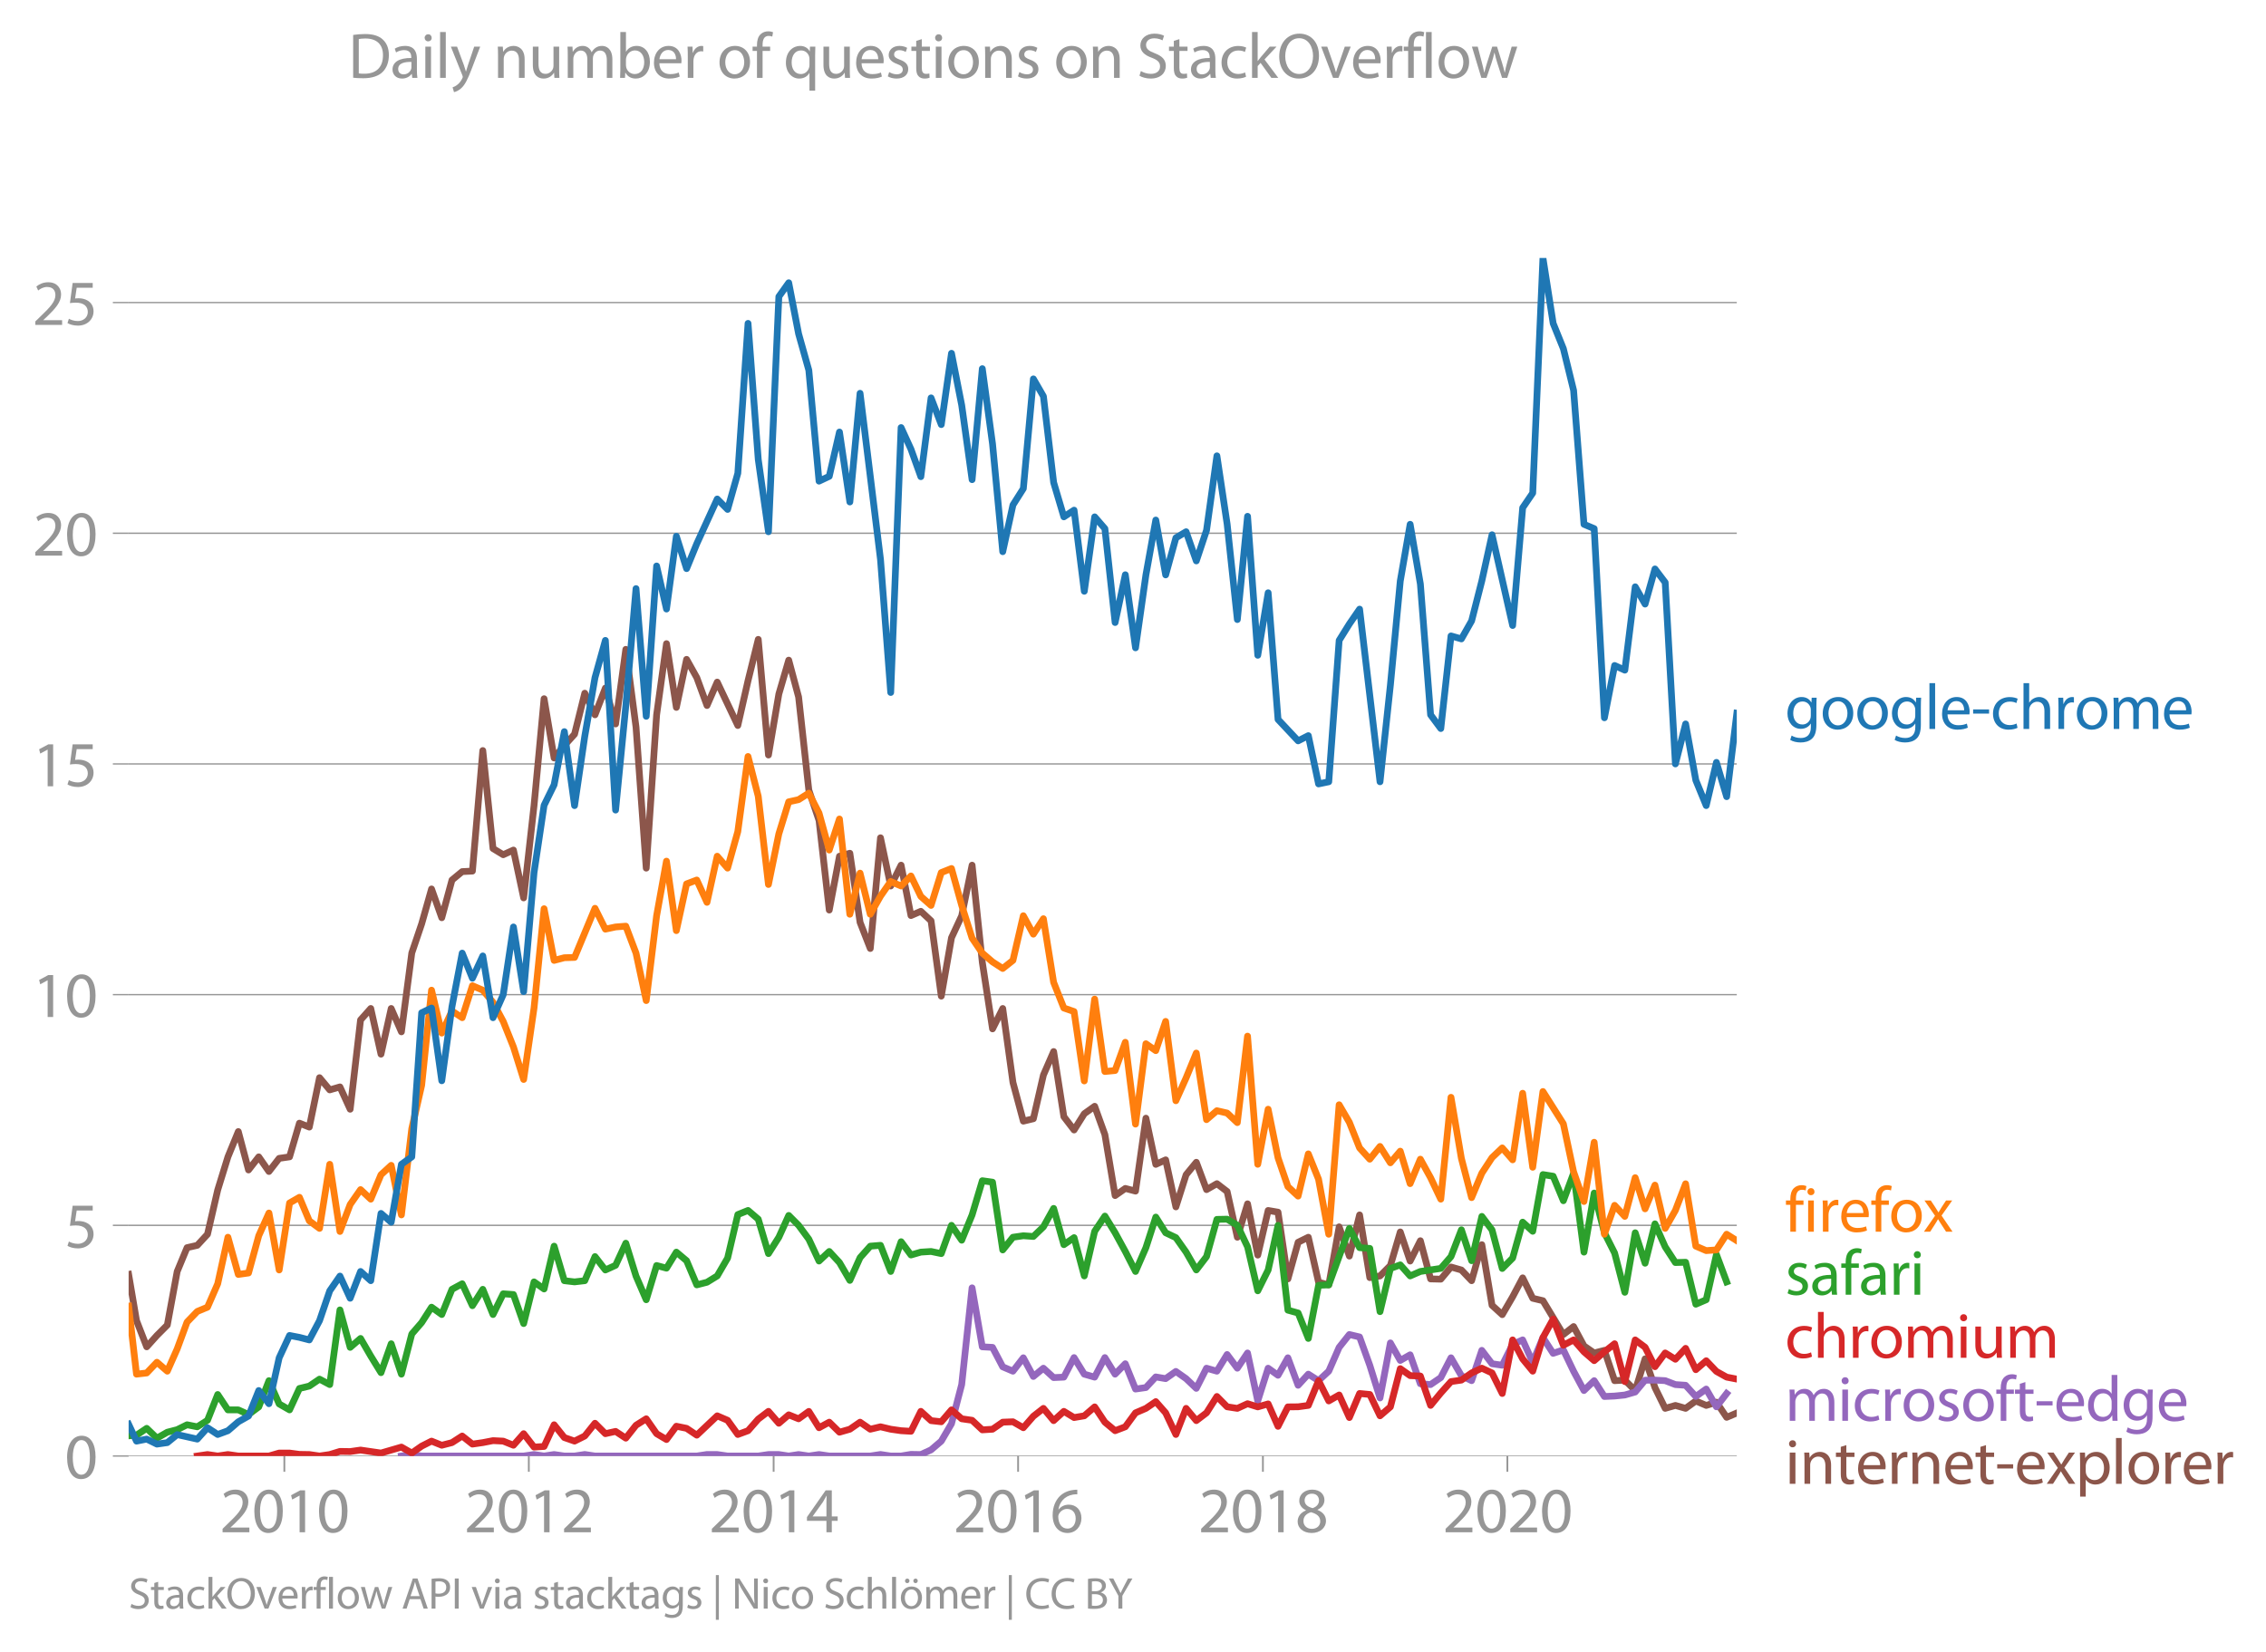 <svg height="489.243" viewBox="0 0 503.205 366.932" width="670.939" xmlns="http://www.w3.org/2000/svg" xmlns:xlink="http://www.w3.org/1999/xlink"><defs><style>*{stroke-linecap:butt;stroke-linejoin:round}</style></defs><g id="figure_1"><path d="M0 366.932h503.205V0H0z" style="fill:none" id="patch_1"/><g id="axes_1"><path d="M28.563 323.405h357.12V57.293H28.563z" style="fill:none" id="patch_2"/><g id="matplotlib.axis_1"><g id="xtick_1"><g id="line2d_1"><defs><path d="M0 0v3.5" id="mc9b6078177" style="stroke:#969696;stroke-width:.4"/></defs><use style="fill:#969696;stroke:#969696;stroke-width:.4" x="63.145" xlink:href="#mc9b6078177" y="323.405"/></g><g style="fill:#969696" transform="matrix(.14 0 0 -.14 48.782 340.345)" id="text_1"><defs><path d="M2944 0v467H1075v13l333 307c877 845 1434 1466 1434 2234 0 595-378 1209-1274 1209-480 0-890-179-1178-422l180-397c192 160 505 352 883 352 621 0 825-390 825-813-6-627-486-1164-1548-2176L288 346V0h2656z" id="MyriadPro-Regular-32" transform="scale(.016)"/><path d="M1677 4230c-845 0-1447-768-1447-2163C243 691 794-70 1606-70c922 0 1447 780 1447 2195 0 1325-499 2105-1376 2105zm-32-435c582 0 845-672 845-1696 0-1062-276-1734-852-1734-512 0-844 614-844 1696 0 1133 358 1734 851 1734z" id="MyriadPro-Regular-30" transform="scale(.016)"/><path d="M1510 0h544v4160h-480l-908-486 108-429 724 390h12V0z" id="MyriadPro-Regular-31" transform="scale(.016)"/></defs><use xlink:href="#MyriadPro-Regular-32"/><use x="51.3" xlink:href="#MyriadPro-Regular-30"/><use x="102.6" xlink:href="#MyriadPro-Regular-31"/><use x="153.9" xlink:href="#MyriadPro-Regular-30"/></g></g><g id="xtick_2"><use style="fill:#969696;stroke:#969696;stroke-width:.4" x="117.434" xlink:href="#mc9b6078177" y="323.405" id="line2d_2"/><g style="fill:#969696" transform="matrix(.14 0 0 -.14 103.071 340.345)" id="text_2"><use xlink:href="#MyriadPro-Regular-32"/><use x="51.3" xlink:href="#MyriadPro-Regular-30"/><use x="102.6" xlink:href="#MyriadPro-Regular-31"/><use x="153.9" xlink:href="#MyriadPro-Regular-32"/></g></g><g id="xtick_3"><use style="fill:#969696;stroke:#969696;stroke-width:.4" x="171.798" xlink:href="#mc9b6078177" y="323.405" id="line2d_3"/><g style="fill:#969696" transform="matrix(.14 0 0 -.14 157.435 340.345)" id="text_3"><defs><path d="M2560 0v1133h582v441h-582v2586h-608L96 1504v-371h1933V0h531zM666 1574v13l1017 1415c115 192 218 371 346 614h19c-13-218-19-435-19-653V1574H666z" id="MyriadPro-Regular-34" transform="scale(.016)"/></defs><use xlink:href="#MyriadPro-Regular-32"/><use x="51.3" xlink:href="#MyriadPro-Regular-30"/><use x="102.6" xlink:href="#MyriadPro-Regular-31"/><use x="153.9" xlink:href="#MyriadPro-Regular-34"/></g></g><g id="xtick_4"><use style="fill:#969696;stroke:#969696;stroke-width:.4" x="226.087" xlink:href="#mc9b6078177" y="323.405" id="line2d_4"/><g style="fill:#969696" transform="matrix(.14 0 0 -.14 211.724 340.345)" id="text_4"><defs><path d="M2662 4224c-102 0-243-6-409-32-525-64-986-275-1331-614-410-410-704-1056-704-1876C218 621 800-70 1690-70c864 0 1382 704 1382 1465 0 813-518 1344-1254 1344-461 0-807-217-1005-480h-19c96 685 563 1331 1446 1479 160 25 307 32 422 25v461zM1690 365c-589 0-903 505-916 1190 0 103 26 186 64 250 154 301 468 512 807 512 518 0 857-359 857-954s-326-998-806-998h-6z" id="MyriadPro-Regular-36" transform="scale(.016)"/></defs><use xlink:href="#MyriadPro-Regular-32"/><use x="51.3" xlink:href="#MyriadPro-Regular-30"/><use x="102.6" xlink:href="#MyriadPro-Regular-31"/><use x="153.9" xlink:href="#MyriadPro-Regular-36"/></g></g><g id="xtick_5"><use style="fill:#969696;stroke:#969696;stroke-width:.4" x="280.451" xlink:href="#mc9b6078177" y="323.405" id="line2d_5"/><g style="fill:#969696" transform="matrix(.14 0 0 -.14 266.088 340.345)" id="text_5"><defs><path d="M1062 2170c-512-218-825-589-825-1114C237 448 762-70 1632-70c794 0 1414 486 1414 1209 0 506-320 871-838 1075v20c512 243 685 620 685 972 0 519-403 1024-1210 1024-729 0-1286-448-1286-1107 0-358 198-717 659-934l6-19zm583-1831c-531 0-851 371-832 794 0 397 262 717 749 857 563-160 915-403 915-908 0-423-327-743-832-743zm6 3488c506 0 704-345 704-678 0-378-275-634-633-755-480 128-794 352-794 768 0 358 256 665 723 665z" id="MyriadPro-Regular-38" transform="scale(.016)"/></defs><use xlink:href="#MyriadPro-Regular-32"/><use x="51.3" xlink:href="#MyriadPro-Regular-30"/><use x="102.6" xlink:href="#MyriadPro-Regular-31"/><use x="153.9" xlink:href="#MyriadPro-Regular-38"/></g></g><g id="xtick_6"><use style="fill:#969696;stroke:#969696;stroke-width:.4" x="334.74" xlink:href="#mc9b6078177" y="323.405" id="line2d_6"/><g style="fill:#969696" transform="matrix(.14 0 0 -.14 320.377 340.345)" id="text_6"><use xlink:href="#MyriadPro-Regular-32"/><use x="51.3" xlink:href="#MyriadPro-Regular-30"/><use x="102.6" xlink:href="#MyriadPro-Regular-32"/><use x="153.9" xlink:href="#MyriadPro-Regular-30"/></g></g></g><g id="matplotlib.axis_2"><g id="ytick_1"><path clip-path="url(#pd2db95e07d)" d="M28.563 323.405h357.12" style="fill:none;stroke:#969696;stroke-linecap:square;stroke-width:.3" id="line2d_7"/><g id="line2d_8"><defs><path d="M0 0h-3.5" id="m957ef04b40" style="stroke:#969696;stroke-width:.3"/></defs><use style="fill:#969696;stroke:#969696;stroke-width:.3" x="28.563" xlink:href="#m957ef04b40" y="323.405"/></g><use xlink:href="#MyriadPro-Regular-30" style="fill:#969696" transform="matrix(.14 0 0 -.14 14.382 328.375)" id="text_7"/></g><g id="ytick_2"><path clip-path="url(#pd2db95e07d)" d="M28.563 272.164h357.12" style="fill:none;stroke:#969696;stroke-linecap:square;stroke-width:.3" id="line2d_9"/><use style="fill:#969696;stroke:#969696;stroke-width:.3" x="28.563" xlink:href="#m957ef04b40" y="272.164" id="line2d_10"/><g style="fill:#969696" transform="matrix(.14 0 0 -.14 14.382 277.134)" id="text_8"><defs><path d="M2771 4160H781L512 2163c154 19 339 45 576 45 832 0 1190-384 1197-922 0-556-455-902-986-902-377 0-717 128-889 230L269 186C467 58 851-70 1306-70c902 0 1548 608 1548 1420 0 525-268 884-595 1069-256 154-576 224-896 224-153 0-243-13-339-25l160 1068h1587v474z" id="MyriadPro-Regular-35" transform="scale(.016)"/></defs><use xlink:href="#MyriadPro-Regular-35"/></g></g><g id="ytick_3"><path clip-path="url(#pd2db95e07d)" d="M28.563 220.923h357.12" style="fill:none;stroke:#969696;stroke-linecap:square;stroke-width:.3" id="line2d_11"/><use style="fill:#969696;stroke:#969696;stroke-width:.3" x="28.563" xlink:href="#m957ef04b40" y="220.923" id="line2d_12"/><g style="fill:#969696" transform="matrix(.14 0 0 -.14 7.2 225.893)" id="text_9"><use xlink:href="#MyriadPro-Regular-31"/><use x="51.3" xlink:href="#MyriadPro-Regular-30"/></g></g><g id="ytick_4"><path clip-path="url(#pd2db95e07d)" d="M28.563 169.682h357.12" style="fill:none;stroke:#969696;stroke-linecap:square;stroke-width:.3" id="line2d_13"/><use style="fill:#969696;stroke:#969696;stroke-width:.3" x="28.563" xlink:href="#m957ef04b40" y="169.682" id="line2d_14"/><g style="fill:#969696" transform="matrix(.14 0 0 -.14 7.2 174.652)" id="text_10"><use xlink:href="#MyriadPro-Regular-31"/><use x="51.3" xlink:href="#MyriadPro-Regular-35"/></g></g><g id="ytick_5"><path clip-path="url(#pd2db95e07d)" d="M28.563 118.44h357.12" style="fill:none;stroke:#969696;stroke-linecap:square;stroke-width:.3" id="line2d_15"/><use style="fill:#969696;stroke:#969696;stroke-width:.3" x="28.563" xlink:href="#m957ef04b40" y="118.441" id="line2d_16"/><g style="fill:#969696" transform="matrix(.14 0 0 -.14 7.2 123.41)" id="text_11"><use xlink:href="#MyriadPro-Regular-32"/><use x="51.3" xlink:href="#MyriadPro-Regular-30"/></g></g><g id="ytick_6"><path clip-path="url(#pd2db95e07d)" d="M28.563 67.2h357.12" style="fill:none;stroke:#969696;stroke-linecap:square;stroke-width:.3" id="line2d_17"/><use style="fill:#969696;stroke:#969696;stroke-width:.3" x="28.563" xlink:href="#m957ef04b40" y="67.2" id="line2d_18"/><g style="fill:#969696" transform="matrix(.14 0 0 -.14 7.2 72.17)" id="text_12"><use xlink:href="#MyriadPro-Regular-32"/><use x="51.3" xlink:href="#MyriadPro-Regular-35"/></g></g></g><path clip-path="url(#pd2db95e07d)" d="m28.563 283.053 1.75 10.269 2.266 5.829 2.268-2.523 2.306-2.315 2.194-11.9 2.192-5.29 2.27-.518 2.268-2.457 2.268-9.84 2.269-7.351 2.305-5.62 2.268 8.53 2.27-2.91 2.267 3.25 2.268-2.92 2.305-.33 2.194-7.485 2.193.873 2.27-10.975 2.268 2.71 2.268-.66 2.268 4.958 2.306-19.835 2.268-2.546 2.27 10.15 2.266-10.15 2.269 5.19 2.305-17.52 2.194-6.482 2.192-7.734 2.27 6.392 2.268-8.375 2.269-1.874 2.268-.11 2.305-26.777 2.269 21.763 2.27 1.378 2.266-1.036 2.268 10.623 2.306-20.497 2.23-23.745 2.23 13.167 2.27-2.777 2.268-2.513 2.269-9.102 2.268 4.804 2.305-5.95 2.269 7.978 2.27-16.573 2.266 17.256 2.268 31.34 2.306-34.05 2.194-15.81 2.192 14.157 2.27-10.667 2.268 4.055 2.268 6.193 2.269-5.201 4.573 9.642 2.27-9.973 2.267-9.157 2.268 25.686 2.306-13.554 2.193-7.52 2.193 8.181 2.27 20.684 2.268 6.755 2.268 19.89 2.268-11.956 2.306-.66 2.268 15.35 2.27 5.807 2.267-24.596 2.268 10.711 2.305-4.628 2.194 11.193 2.192-.945 2.27 2.116 2.269 16.728 2.268-12.97 2.268-4.882 2.305-11.24 2.269 21.587 2.27 14.777 2.266-4.529 2.269 16.43 2.305 8.596 2.231-.536 2.23-9.712 2.27-5.213 2.268 14.47 2.268 2.952 2.268-3.614 2.306-1.653 2.268 6.292 2.27 13.543 2.266-1.587 2.269.596 2.305-16.2 2.194 10.26 2.192-1.003 2.27 10.447 2.268-7.14 2.269-2.767 2.268 6.072 2.305-1.322 2.268 1.74 2.27 10.16 2.267-7.426 2.268 11.394 2.306-9.918 2.194.378 2.192 14.83 2.27-8.144 2.268-1.113 2.268 9.995 2.268.584 2.306-12.893 2.268 6.501 2.27-9.146 2.267 13.929 2.268-.375 2.305-2.314 2.194-7.462 2.193 6.47 2.27-4.518 2.268 8.485 2.268.055 2.268-2.7 2.306.662 2.268 2.38 2.27-8 2.266 13.466 2.269 2.071 2.305-3.967 2.231-4.206 2.23 4.537 2.27.54 4.536 7.515 2.268-1.774 2.306 4.298 2.268 1.575 2.27-.584 2.266 6.733 2.269-.12 2.305 2.313 2.194-7.048 2.192 6.387 2.27 4.617 2.268-.65 2.269.65 2.268-1.642 2.305.992 2.269-.716 2.27 3.36 2.266-.969h0" style="fill:none;stroke:#8c564b;stroke-linecap:square;stroke-width:1.5" id="line2d_19"/><path clip-path="url(#pd2db95e07d)" d="m89.137 323.405 2.305-.33 2.194.33h22.645l2.306-.33 2.23.33 2.23-.33 2.27.33h2.268l2.269-.341 2.268.341h22.608l2.268-.341 2.269.01 2.305.331h6.805l2.268-.33h2.306l2.193.33 2.193-.33 2.27.33 2.268-.33 2.268.33h9.112l2.267-.341 2.268.341h2.305l2.194-.366 2.192.036 2.27-1.036 2.269-1.94 2.268-3.868 2.268-8.694 2.305-21.488 2.269 13.102 2.27.121 2.266 4.32 2.269.97 2.305-2.976 2.231 4.15 2.23-1.836 2.27 2.083 2.268-.099 2.268-4.342 2.268 3.68 2.306.662 2.268-4.342 2.27 3.68 2.266-2.313 2.269 5.62 2.305-.33 2.194-2.362 2.192.378 2.27-1.598 2.268 1.598 2.269 2.16 2.268-4.475 2.305.662 2.268-3.703 2.27 3.041 2.267-3.383 2.268 10.656 2.306-7.273 2.194 1.57 2.192-3.884 2.27 6.105 2.268-2.468 2.268 1.443 2.268-2.104 2.306-5.29 2.268-2.854 2.27.54 2.267 6.292 2.268 7.262 2.305-12.232 2.194 3.897 2.193-1.252 2.27 6.425 2.268.187 2.268-1.554 2.268-4.397 2.306 3.967 2.268 1.113 2.27-6.733 2.266 2.976 2.269.33 2.305-4.628 2.231-1.003 2.23 4.97 2.27-5.477 2.268 3.494 2.268-.76 2.268 4.727 2.306 4.297 2.268-2.193 2.27 3.516 2.266-.1 2.269-.231 2.305-.661 2.194-2.621 2.192-.024 2.27.121 2.268.87 2.269.155 2.268 2.49 2.305-1.652 2.269 3.945 2.27-2.954h0" style="fill:none;stroke:#9467bd;stroke-linecap:square;stroke-width:1.5" id="line2d_20"/><path clip-path="url(#pd2db95e07d)" d="m43.809 323.405 2.268-.33 2.268.33 2.269-.33 2.305.33h6.805l2.268-.661h2.305l2.194.295 2.193.036 2.27.33 2.268-.33 2.268-.695 2.268.033 2.306-.33 4.538.66 4.535-1.321 2.305 1.322 2.194-1.535 2.192-1.11 2.27.915 2.268-.584 2.269-1.466 2.268 1.796 2.305-.33 2.269-.44 2.27.11 2.266.914 2.268-2.568 2.306 2.976 2.23-.137 2.23-4.822 2.27 2.843 2.268.793 2.269-1.135 2.268-2.832 2.305 2.314 2.269-.507 2.27 1.5 2.266-2.866 2.268-1.433 2.306 3.306 2.194 1.299 2.192-2.952 2.27.463 2.268 1.52 4.537-4.297 2.305.992 2.268 3.152 2.27-.838 2.267-2.578 2.268-1.72 2.306 2.645 2.193-1.877 2.193.885 2.27-1.641 2.268 3.625 2.268-1.234 2.268 2.226 2.306-.661 2.268-1.565 2.27 1.565 2.267-.54 2.268.54 2.305.33 2.194.13 2.192-4.428 2.27 2.061 2.269.254 2.268-2.645 2.268 1.983 2.305.331 2.269 2.127 2.27-.143 2.266-1.565 2.269-.088 2.305 1.322 2.231-2.554 2.23-1.744 2.27 2.722 2.268-2.06 2.268 1.377 2.268-.386 2.306-1.983 2.268 3.394 2.27 1.895 2.266-.87 2.269-3.097 2.305-.992 2.194-1.5 2.192 2.492 2.27 4.805 2.268-5.797 2.269 2.722 2.268-1.73 2.305-3.636 2.268 2.292 2.27.352 2.267-1.036 2.268.706 2.306-.661 2.194 4.982 2.192-4.321 2.27-.022 2.268-.309 2.268-5.499 2.268 4.507 2.306-1.322 2.268 5.014 2.27-5.345 2.267.22 2.268 4.74 2.305-1.984 2.194-8.49 2.193 1.547 2.27.089 2.268 6.523 2.268-2.766 2.268-2.523 2.306-.33 2.268-1.588 2.27-1.058 2.266 1.058 2.269 4.562 2.305-11.9 2.231 4.229 2.23 2.713 2.27-7.46 2.268-4.11 2.268 5.817 2.268-1.19 2.306 2.645 2.268 1.961 2.27-1.961 2.266-1.796 2.269 8.408 2.305-9.257 2.194 1.63 2.192 4.32 2.27-3.052 2.268 1.4 2.269-2.424 2.268 4.738 2.305-1.983 2.269 2.369 2.27 1.267 2.266.44h0" style="fill:none;stroke:#d62728;stroke-linecap:square;stroke-width:1.5" id="line2d_21"/><g style="fill:#1f77b4" transform="matrix(.14 0 0 -.14 396.397 161.915)" id="text_13"><defs><path d="M3110 2246c0 378 13 628 26 852h-493l-25-468h-13c-135 256-429 538-967 538-710 0-1395-595-1395-1645C243 666 794 13 1562 13c480 0 812 230 985 518h13V186c0-781-422-1082-998-1082-384 0-704 115-909 243l-141-429c250-166 659-256 1030-256 391 0 826 90 1127 372 301 268 441 704 441 1414v1798zm-556-928c0-96-13-204-45-300-122-359-435-576-781-576-608 0-915 505-915 1113 0 717 384 1171 921 1171 410 0 685-268 788-595 25-77 32-160 32-256v-557z" id="MyriadPro-Regular-67" transform="scale(.016)"/><path d="M1779 3168c-857 0-1536-608-1536-1645C243 544 890-70 1728-70c749 0 1542 499 1542 1644 0 948-601 1594-1491 1594zm-13-422c666 0 928-666 928-1191 0-697-403-1203-940-1203-551 0-941 512-941 1190 0 589 288 1204 953 1204z" id="MyriadPro-Regular-6f" transform="scale(.016)"/><path d="M467 0h563v4544H467V0z" id="MyriadPro-Regular-6c" transform="scale(.016)"/><path d="M2957 1446c6 58 19 148 19 263 0 569-269 1459-1280 1459-902 0-1453-736-1453-1670C243 563 813-70 1766-70c493 0 832 108 1031 198l-96 403c-211-89-455-160-858-160-563 0-1049 314-1062 1075h2176zM787 1850c45 390 295 915 864 915 634 0 787-557 781-915H787z" id="MyriadPro-Regular-65" transform="scale(.016)"/><path d="M192 1939v-416h1581v416H192z" id="MyriadPro-Regular-2d" transform="scale(.016)"/><path d="M2579 538c-160-71-371-154-691-154-614 0-1075 442-1075 1158 0 647 384 1172 1094 1172 307 0 519-71 653-148l128 436c-154 76-448 160-781 160-1011 0-1664-692-1664-1645C243 570 851-70 1786-70c416 0 742 108 889 185l-96 423z" id="MyriadPro-Regular-63" transform="scale(.016)"/><path d="M467 0h563v1869c0 109 7 192 39 269 102 307 390 563 755 563 531 0 717-423 717-922V0h563v1843c0 1069-666 1325-1082 1325-211 0-409-64-576-160-172-96-313-237-403-397h-13v1933H467V0z" id="MyriadPro-Regular-68" transform="scale(.016)"/><path d="M467 0h557v1651c0 96 13 186 26 263 76 422 358 723 755 723 77 0 134-7 192-19v531c-51 13-96 19-160 19-378 0-717-262-858-678h-25l-20 608H442c19-288 25-602 25-967V0z" id="MyriadPro-Regular-72" transform="scale(.016)"/><path d="M467 0h551v1869c0 96 12 192 44 275 90 282 346 563 698 563 429 0 646-358 646-851V0h551v1914c0 102 19 204 45 281 96 275 345 512 665 512 455 0 672-358 672-953V0h551v1824c0 1075-608 1344-1018 1344-294 0-499-77-685-218-128-96-249-230-345-403h-13c-135 365-455 621-877 621-512 0-800-275-973-570h-19l-26 500H442c19-256 25-519 25-839V0z" id="MyriadPro-Regular-6d" transform="scale(.016)"/></defs><use xlink:href="#MyriadPro-Regular-67"/><use x="55.9" xlink:href="#MyriadPro-Regular-6f"/><use x="110.8" xlink:href="#MyriadPro-Regular-6f"/><use x="165.7" xlink:href="#MyriadPro-Regular-67"/><use x="221.6" xlink:href="#MyriadPro-Regular-6c"/><use x="245.2" xlink:href="#MyriadPro-Regular-65"/><use x="295.3" xlink:href="#MyriadPro-Regular-2d"/><use x="326" xlink:href="#MyriadPro-Regular-63"/><use x="370.8" xlink:href="#MyriadPro-Regular-68"/><use x="426.3" xlink:href="#MyriadPro-Regular-72"/><use x="459" xlink:href="#MyriadPro-Regular-6f"/><use x="513.9" xlink:href="#MyriadPro-Regular-6d"/><use x="597.3" xlink:href="#MyriadPro-Regular-65"/></g><g style="fill:#ff7f0e" transform="matrix(.14 0 0 -.14 396.397 273.583)" id="text_14"><defs><path d="M1082 0v2669h748v429h-748v166c0 474 121 896 601 896 160 0 275-32 359-70l76 435c-108 45-281 89-480 89-262 0-544-83-755-288-262-249-358-646-358-1081v-147H90v-429h435V0h557z" id="MyriadPro-Regular-66" transform="scale(.016)"/><path d="M1030 0v3098H467V0h563zM749 4320c-205 0-352-154-352-352 0-192 141-346 339-346 224 0 365 154 358 346 0 198-134 352-345 352z" id="MyriadPro-Regular-69" transform="scale(.016)"/><path d="m102 3098 1050-1517L51 0h621l448 698c115 185 224 345 326 537h13c109-185 211-358 333-537L2246 0h640L1798 1600l1056 1498h-608l-435-660c-102-166-205-326-307-512h-19c-103 173-199 333-314 506l-441 666H102z" id="MyriadPro-Regular-78" transform="scale(.016)"/></defs><use xlink:href="#MyriadPro-Regular-66"/><use x="29.2" xlink:href="#MyriadPro-Regular-69"/><use x="52.6" xlink:href="#MyriadPro-Regular-72"/><use x="85.3" xlink:href="#MyriadPro-Regular-65"/><use x="135.4" xlink:href="#MyriadPro-Regular-66"/><use x="164.6" xlink:href="#MyriadPro-Regular-6f"/><use x="219.5" xlink:href="#MyriadPro-Regular-78"/></g><g style="fill:#2ca02c" transform="matrix(.14 0 0 -.14 396.397 287.583)" id="text_15"><defs><path d="M250 147C467 19 781-70 1120-70c736 0 1158 390 1158 934 0 461-275 730-812 934-404 154-589 269-589 525 0 231 185 423 518 423 288 0 512-103 634-180l141 410c-173 102-448 192-762 192-666 0-1069-410-1069-909 0-371 263-678 819-877 416-153 576-300 576-569 0-256-192-461-601-461-282 0-576 115-743 224L250 147z" id="MyriadPro-Regular-73" transform="scale(.016)"/><path d="M2643 1901c0 621-230 1267-1177 1267-391 0-762-109-1018-275l128-371c218 140 518 230 806 230 634 0 704-461 704-717v-64C890 1978 224 1568 224 819c0-448 320-889 947-889 442 0 775 217 947 460h20l44-390h512c-38 211-51 474-51 742v1159zm-544-858c0-57-13-121-32-179-89-262-345-518-749-518-288 0-531 172-531 537 0 602 698 711 1312 698v-538z" id="MyriadPro-Regular-61" transform="scale(.016)"/></defs><use xlink:href="#MyriadPro-Regular-73"/><use x="39.6" xlink:href="#MyriadPro-Regular-61"/><use x="87.8" xlink:href="#MyriadPro-Regular-66"/><use x="117" xlink:href="#MyriadPro-Regular-61"/><use x="165.2" xlink:href="#MyriadPro-Regular-72"/><use x="197.9" xlink:href="#MyriadPro-Regular-69"/></g><g style="fill:#d62728" transform="matrix(.14 0 0 -.14 396.397 301.583)" id="text_16"><defs><path d="M3059 3098h-563V1197c0-103-19-205-51-288-103-250-365-512-743-512-512 0-691 397-691 985v1716H448V1286C448 198 1030-70 1517-70c550 0 877 326 1024 576h13l32-506h499c-19 243-26 525-26 845v2253z" id="MyriadPro-Regular-75" transform="scale(.016)"/></defs><use xlink:href="#MyriadPro-Regular-63"/><use x="44.8" xlink:href="#MyriadPro-Regular-68"/><use x="100.3" xlink:href="#MyriadPro-Regular-72"/><use x="133" xlink:href="#MyriadPro-Regular-6f"/><use x="187.9" xlink:href="#MyriadPro-Regular-6d"/><use x="271.3" xlink:href="#MyriadPro-Regular-69"/><use x="294.7" xlink:href="#MyriadPro-Regular-75"/><use x="349.8" xlink:href="#MyriadPro-Regular-6d"/></g><g style="fill:#9467bd" transform="matrix(.14 0 0 -.14 396.397 315.581)" id="text_17"><defs><path d="M595 3667v-569H115v-429h480V979c0-365 58-640 218-806C947 19 1158-70 1421-70c217 0 390 38 499 83l-26 422c-83-25-172-38-326-38-314 0-422 217-422 601v1671h806v429h-806v742l-551-173z" id="MyriadPro-Regular-74" transform="scale(.016)"/><path d="M2579 4544V2694h-13c-140 250-460 474-934 474-755 0-1395-634-1389-1664C243 563 819-70 1568-70c506 0 883 262 1056 608h13l25-538h506c-19 211-26 525-26 800v3744h-563zm0-3245c0-89-6-166-25-243-103-422-448-672-826-672-608 0-915 518-915 1146 0 684 345 1196 928 1196 422 0 729-294 813-652 19-71 25-167 25-237v-538z" id="MyriadPro-Regular-64" transform="scale(.016)"/></defs><use xlink:href="#MyriadPro-Regular-6d"/><use x="83.4" xlink:href="#MyriadPro-Regular-69"/><use x="106.8" xlink:href="#MyriadPro-Regular-63"/><use x="151.6" xlink:href="#MyriadPro-Regular-72"/><use x="184.3" xlink:href="#MyriadPro-Regular-6f"/><use x="239.2" xlink:href="#MyriadPro-Regular-73"/><use x="278.8" xlink:href="#MyriadPro-Regular-6f"/><use x="333.7" xlink:href="#MyriadPro-Regular-66"/><use x="362.9" xlink:href="#MyriadPro-Regular-74"/><use x="396" xlink:href="#MyriadPro-Regular-2d"/><use x="426.7" xlink:href="#MyriadPro-Regular-65"/><use x="476.8" xlink:href="#MyriadPro-Regular-64"/><use x="533.2" xlink:href="#MyriadPro-Regular-67"/><use x="589.1" xlink:href="#MyriadPro-Regular-65"/></g><g style="fill:#8c564b" transform="matrix(.14 0 0 -.14 396.397 329.583)" id="text_18"><defs><path d="M467 0h563v1862c0 96 13 192 39 263 96 313 384 576 755 576 531 0 717-416 717-915V0h563v1850c0 1062-666 1318-1094 1318-512 0-871-288-1024-582h-13l-32 512H442c19-256 25-519 25-839V0z" id="MyriadPro-Regular-6e" transform="scale(.016)"/><path d="M467-1267h557V416h13c185-307 544-486 953-486 730 0 1408 550 1408 1664 0 940-563 1574-1312 1574-505 0-870-224-1100-602h-13l-26 532H442c12-295 25-615 25-1012v-3353zm557 3059c0 77 19 160 38 230 109 423 468 698 852 698 595 0 921-531 921-1152 0-710-345-1197-941-1197-403 0-742 269-844 659-13 71-26 148-26 231v531z" id="MyriadPro-Regular-70" transform="scale(.016)"/></defs><use xlink:href="#MyriadPro-Regular-69"/><use x="23.4" xlink:href="#MyriadPro-Regular-6e"/><use x="78.9" xlink:href="#MyriadPro-Regular-74"/><use x="112" xlink:href="#MyriadPro-Regular-65"/><use x="162.1" xlink:href="#MyriadPro-Regular-72"/><use x="194.8" xlink:href="#MyriadPro-Regular-6e"/><use x="250.3" xlink:href="#MyriadPro-Regular-65"/><use x="300.4" xlink:href="#MyriadPro-Regular-74"/><use x="333.5" xlink:href="#MyriadPro-Regular-2d"/><use x="364.2" xlink:href="#MyriadPro-Regular-65"/><use x="414.3" xlink:href="#MyriadPro-Regular-78"/><use x="460.6" xlink:href="#MyriadPro-Regular-70"/><use x="517.5" xlink:href="#MyriadPro-Regular-6c"/><use x="541.1" xlink:href="#MyriadPro-Regular-6f"/><use x="596" xlink:href="#MyriadPro-Regular-72"/><use x="628.7" xlink:href="#MyriadPro-Regular-65"/><use x="678.8" xlink:href="#MyriadPro-Regular-72"/></g><g style="fill:#969696" transform="matrix(.097 0 0 -.097 28.563 357.303)" id="text_19"><defs><path d="M269 211C499 58 954-70 1370-70c1017 0 1510 582 1510 1248 0 633-371 985-1101 1267-595 230-857 429-857 832 0 294 224 646 812 646 391 0 679-128 820-205l153 455c-192 109-512 211-953 211-839 0-1396-499-1396-1171 0-608 436-973 1140-1223 582-224 812-454 812-857 0-435-332-736-902-736-384 0-749 128-998 281L269 211z" id="MyriadPro-Regular-53" transform="scale(.016)"/><path d="M1024 4544H467V0h557v1165l288 320L2381 0h685L1702 1824l1197 1274h-678l-909-1069c-90-109-198-243-275-352h-13v2867z" id="MyriadPro-Regular-6b" transform="scale(.016)"/><path d="M2234 4384c-1152 0-2004-896-2004-2266C230 813 1030-70 2170-70c1100 0 2003 787 2003 2272 0 1280-762 2182-1939 2182zm-26-454c928 0 1376-896 1376-1754 0-979-499-1792-1382-1792-877 0-1376 826-1376 1747 0 947 460 1799 1382 1799z" id="MyriadPro-Regular-4f" transform="scale(.016)"/><path d="M83 3098 1261 0h537l1216 3098h-588l-602-1741c-102-282-192-538-262-794h-20c-64 256-147 512-249 794L685 3098H83z" id="MyriadPro-Regular-76" transform="scale(.016)"/><path d="M115 3098 1050 0h512l499 1472c109 333 205 653 281 1024h13c77-365 167-672 275-1018L3104 0h512l998 3098h-556l-442-1556c-102-364-186-691-237-1004h-19c-70 313-160 640-275 1011l-480 1549h-474l-505-1575c-103-339-205-672-276-985h-19c-57 320-141 640-230 985L691 3098H115z" id="MyriadPro-Regular-77" transform="scale(.016)"/><path d="M2714 1357 3174 0h596L2298 4314h-672L160 0h576l448 1357h1530zm-1415 435 423 1248c83 262 153 525 217 781h13c64-250 128-506 224-787l422-1242H1299z" id="MyriadPro-Regular-41" transform="scale(.016)"/><path d="M486 0h557v1728c128-32 282-38 448-38 544 0 1024 160 1319 473 217 224 332 531 332 922 0 384-140 697-377 902-256 231-659 359-1210 359-448 0-800-39-1069-84V0zm557 3859c96 26 282 45 525 45 614 0 1018-275 1018-845 0-595-410-921-1082-921-186 0-339 12-461 44v1677z" id="MyriadPro-Regular-50" transform="scale(.016)"/><path d="M486 4314V0h557v4314H486z" id="MyriadPro-Regular-49" transform="scale(.016)"/><path d="M550 4800v-6400h429v6400H550z" id="MyriadPro-Regular-7c" transform="scale(.016)"/><path d="M1011 0v1843c0 717-13 1235-45 1779l20 7c217-467 505-960 806-1440L3162 0h563v4314h-525V2509c0-672 13-1197 64-1773l-13-6c-205 441-454 896-774 1401L1094 4314H486V0h525z" id="MyriadPro-Regular-4e" transform="scale(.016)"/><path d="M1165 3648c185 0 313 154 313 326 0 186-134 327-313 327s-327-147-327-327c0-172 135-326 320-326h7zm1184 0c185 0 313 154 313 326 0 186-134 327-313 327s-320-147-320-327c0-172 128-326 313-326h7zm-570-480c-857 0-1536-608-1536-1645C243 544 890-70 1728-70c749 0 1542 499 1542 1644 0 948-601 1594-1491 1594zm-13-422c666 0 928-666 928-1191 0-697-403-1203-940-1203-551 0-941 512-941 1190 0 589 288 1204 953 1204z" id="MyriadPro-Regular-f6" transform="scale(.016)"/><path d="M3386 582c-224-108-570-179-909-179-1050 0-1658 679-1658 1735 0 1132 672 1779 1683 1779 359 0 660-77 871-179l134 454c-147 77-486 192-1024 192-1337 0-2253-915-2253-2266C230 704 1146-70 2362-70c524 0 934 108 1139 211l-115 441z" id="MyriadPro-Regular-43" transform="scale(.016)"/><path d="M486 13c186-26 480-51 864-51 704 0 1191 128 1492 403 217 211 364 493 364 864 0 640-480 979-889 1081v13c454 167 729 531 729 947 0 340-134 596-358 762-269 218-627 314-1184 314-390 0-774-39-1018-90V13zm557 3865c90 20 237 39 493 39 563 0 947-199 947-704 0-416-345-723-934-723h-506v1388zm0-1811h461c608 0 1114-243 1114-832 0-627-532-838-1108-838-198 0-358 6-467 25v1645z" id="MyriadPro-Regular-42" transform="scale(.016)"/><path d="M2010 0v1837l1446 2477h-634l-620-1191c-167-326-314-608-436-889h-12c-135 300-263 563-429 889L717 4314H83l1363-2484V0h564z" id="MyriadPro-Regular-59" transform="scale(.016)"/></defs><use xlink:href="#MyriadPro-Regular-53"/><use x="49.3" xlink:href="#MyriadPro-Regular-74"/><use x="82.4" xlink:href="#MyriadPro-Regular-61"/><use x="130.6" xlink:href="#MyriadPro-Regular-63"/><use x="175.4" xlink:href="#MyriadPro-Regular-6b"/><use x="222.3" xlink:href="#MyriadPro-Regular-4f"/><use x="291.2" xlink:href="#MyriadPro-Regular-76"/><use x="339.3" xlink:href="#MyriadPro-Regular-65"/><use x="389.4" xlink:href="#MyriadPro-Regular-72"/><use x="422.1" xlink:href="#MyriadPro-Regular-66"/><use x="451.3" xlink:href="#MyriadPro-Regular-6c"/><use x="474.9" xlink:href="#MyriadPro-Regular-6f"/><use x="529.8" xlink:href="#MyriadPro-Regular-77"/><use x="603.4" xlink:href="#MyriadPro-Regular-20"/><use x="624.6" xlink:href="#MyriadPro-Regular-41"/><use x="685.8" xlink:href="#MyriadPro-Regular-50"/><use x="739" xlink:href="#MyriadPro-Regular-49"/><use x="762.9" xlink:href="#MyriadPro-Regular-20"/><use x="784.1" xlink:href="#MyriadPro-Regular-76"/><use x="832.2" xlink:href="#MyriadPro-Regular-69"/><use x="855.6" xlink:href="#MyriadPro-Regular-61"/><use x="903.8" xlink:href="#MyriadPro-Regular-20"/><use x="925" xlink:href="#MyriadPro-Regular-73"/><use x="964.6" xlink:href="#MyriadPro-Regular-74"/><use x="997.7" xlink:href="#MyriadPro-Regular-61"/><use x="1045.9" xlink:href="#MyriadPro-Regular-63"/><use x="1090.7" xlink:href="#MyriadPro-Regular-6b"/><use x="1137.6" xlink:href="#MyriadPro-Regular-74"/><use x="1170.7" xlink:href="#MyriadPro-Regular-61"/><use x="1218.9" xlink:href="#MyriadPro-Regular-67"/><use x="1274.8" xlink:href="#MyriadPro-Regular-73"/><use x="1314.4" xlink:href="#MyriadPro-Regular-20"/><use x="1335.6" xlink:href="#MyriadPro-Regular-7c"/><use x="1359.5" xlink:href="#MyriadPro-Regular-20"/><use x="1380.7" xlink:href="#MyriadPro-Regular-4e"/><use x="1446.5" xlink:href="#MyriadPro-Regular-69"/><use x="1469.9" xlink:href="#MyriadPro-Regular-63"/><use x="1514.7" xlink:href="#MyriadPro-Regular-6f"/><use x="1569.6" xlink:href="#MyriadPro-Regular-20"/><use x="1590.8" xlink:href="#MyriadPro-Regular-53"/><use x="1640.1" xlink:href="#MyriadPro-Regular-63"/><use x="1684.9" xlink:href="#MyriadPro-Regular-68"/><use x="1740.4" xlink:href="#MyriadPro-Regular-6c"/><use x="1764" xlink:href="#MyriadPro-Regular-f6"/><use x="1818.9" xlink:href="#MyriadPro-Regular-6d"/><use x="1902.3" xlink:href="#MyriadPro-Regular-65"/><use x="1952.4" xlink:href="#MyriadPro-Regular-72"/><use x="1985.1" xlink:href="#MyriadPro-Regular-20"/><use x="2006.3" xlink:href="#MyriadPro-Regular-7c"/><use x="2030.2" xlink:href="#MyriadPro-Regular-20"/><use x="2051.4" xlink:href="#MyriadPro-Regular-43"/><use x="2109.4" xlink:href="#MyriadPro-Regular-43"/><use x="2167.4" xlink:href="#MyriadPro-Regular-20"/><use x="2188.6" xlink:href="#MyriadPro-Regular-42"/><use x="2242.8" xlink:href="#MyriadPro-Regular-59"/></g><g style="fill:#969696" transform="matrix(.14 0 0 -.14 77.337 17.293)" id="text_20"><defs><path d="M486 13c282-32 615-51 1012-51 838 0 1504 217 1907 620 403 397 621 973 621 1677 0 698-224 1197-608 1549-378 352-948 538-1748 538-441 0-844-39-1184-90V13zm557 3833c147 32 365 58 653 58 1178 0 1754-646 1747-1664 0-1165-646-1830-1837-1830-217 0-422 6-563 32v3404z" id="MyriadPro-Regular-44" transform="scale(.016)"/><path d="M58 3098 1203 243c26-70 39-115 39-147s-20-77-45-134c-128-288-320-506-474-628-166-140-352-230-493-275l141-473c141 25 416 121 691 364 384 333 660 877 1063 1940l845 2208h-596l-614-1818c-77-224-141-461-198-646h-13c-51 185-128 428-199 633L672 3098H58z" id="MyriadPro-Regular-79" transform="scale(.016)"/><path d="M467 800c0-275-13-589-25-800h486l26 512h19c230-410 589-582 1037-582 691 0 1388 550 1388 1657 7 941-537 1581-1305 1581-499 0-858-224-1056-570h-13v1946H467V800zm557 998c0 90 19 167 32 231 115 429 474 691 858 691 601 0 921-531 921-1152 0-710-352-1190-941-1190-409 0-736 268-844 659-13 64-26 134-26 205v556z" id="MyriadPro-Regular-62" transform="scale(.016)"/><path d="M2579-1267h563v3513c0 320 7 589 20 852h-532l-19-468h-13c-153 301-473 538-953 538-653 0-1402-512-1402-1670C243 557 832-70 1555-70c499 0 845 243 1011 550h13v-1747zm0 2528c0-83-19-192-45-269-128-390-441-614-806-614-621 0-915 537-915 1152 0 697 352 1190 934 1190 423 0 723-294 807-640 19-70 25-160 25-237v-582z" id="MyriadPro-Regular-71" transform="scale(.016)"/></defs><use xlink:href="#MyriadPro-Regular-44"/><use x="66.6" xlink:href="#MyriadPro-Regular-61"/><use x="114.8" xlink:href="#MyriadPro-Regular-69"/><use x="138.2" xlink:href="#MyriadPro-Regular-6c"/><use x="161.8" xlink:href="#MyriadPro-Regular-79"/><use x="208.9" xlink:href="#MyriadPro-Regular-20"/><use x="230.1" xlink:href="#MyriadPro-Regular-6e"/><use x="285.6" xlink:href="#MyriadPro-Regular-75"/><use x="340.7" xlink:href="#MyriadPro-Regular-6d"/><use x="424.1" xlink:href="#MyriadPro-Regular-62"/><use x="481" xlink:href="#MyriadPro-Regular-65"/><use x="531.1" xlink:href="#MyriadPro-Regular-72"/><use x="563.8" xlink:href="#MyriadPro-Regular-20"/><use x="585" xlink:href="#MyriadPro-Regular-6f"/><use x="639.9" xlink:href="#MyriadPro-Regular-66"/><use x="669.1" xlink:href="#MyriadPro-Regular-20"/><use x="690.3" xlink:href="#MyriadPro-Regular-71"/><use x="746.6" xlink:href="#MyriadPro-Regular-75"/><use x="801.7" xlink:href="#MyriadPro-Regular-65"/><use x="851.8" xlink:href="#MyriadPro-Regular-73"/><use x="891.4" xlink:href="#MyriadPro-Regular-74"/><use x="924.5" xlink:href="#MyriadPro-Regular-69"/><use x="947.9" xlink:href="#MyriadPro-Regular-6f"/><use x="1002.8" xlink:href="#MyriadPro-Regular-6e"/><use x="1058.3" xlink:href="#MyriadPro-Regular-73"/><use x="1097.9" xlink:href="#MyriadPro-Regular-20"/><use x="1119.1" xlink:href="#MyriadPro-Regular-6f"/><use x="1174" xlink:href="#MyriadPro-Regular-6e"/><use x="1229.5" xlink:href="#MyriadPro-Regular-20"/><use x="1250.7" xlink:href="#MyriadPro-Regular-53"/><use x="1300" xlink:href="#MyriadPro-Regular-74"/><use x="1333.1" xlink:href="#MyriadPro-Regular-61"/><use x="1381.3" xlink:href="#MyriadPro-Regular-63"/><use x="1426.1" xlink:href="#MyriadPro-Regular-6b"/><use x="1473" xlink:href="#MyriadPro-Regular-4f"/><use x="1541.9" xlink:href="#MyriadPro-Regular-76"/><use x="1590" xlink:href="#MyriadPro-Regular-65"/><use x="1640.1" xlink:href="#MyriadPro-Regular-72"/><use x="1672.8" xlink:href="#MyriadPro-Regular-66"/><use x="1702" xlink:href="#MyriadPro-Regular-6c"/><use x="1725.6" xlink:href="#MyriadPro-Regular-6f"/><use x="1780.5" xlink:href="#MyriadPro-Regular-77"/></g><path clip-path="url(#pd2db95e07d)" d="m28.563 318.922 1.75-.145 2.266-1.52 2.268 2.181 2.306-1.322 2.194-.567 2.192-1.086 2.27.452 2.268-1.444 2.268-5.73 2.269 3.416h2.305l2.268 1.025 2.27-1.686 2.267-5.83 2.268 5.169 2.305 1.322 2.194-4.758 2.193-.531 2.27-1.543 2.268 1.212 2.268-16.585 2.268 8.32 2.306-1.983 2.268 3.912 2.27 3.691 2.266-6.424 2.269 6.755 2.305-8.926 2.194-2.538 2.192-3.413 2.27 1.631 2.268-5.598 2.269-1.234 2.268 4.87 2.305-3.636 2.269 5.598 2.27-4.606 2.266.165 2.268 6.447 2.306-9.257 2.23 1.574 2.23-9.508 2.27 7.67 2.268.264 2.269-.264 2.268-5.356 2.305 2.976 2.269-1.036 2.27-4.915 2.266 7.306 2.268 5.256 2.306-7.603 2.194.59 2.192-3.565 2.27 1.906 2.268 5.367 2.268-.584 2.269-1.4 2.305-3.967 2.268-9.664 2.27-.915 2.267 1.94 2.268 7.647 2.306-3.636 2.193-4.841 2.193 2.196 2.27 3.075 2.268 4.86 2.268-2.128 2.268 2.458 2.306 3.967 2.268-5.058 2.27-2.546 2.267-.187 2.268 5.807 2.305-6.611 2.194 2.951 2.192-.637 2.27-.144 2.269.474 2.268-6.281 2.268 3.306 2.305-5.62 2.269-7.593 2.27.32 2.266 15.053 2.269-2.821 2.305-.33 2.231.159 2.23-2.143 2.27-4.089 2.268 8.056 2.268-1.565 2.268 8.507 2.306-9.918 2.268-3.372 2.27 3.703 2.266 4.154 2.269 4.441 2.305-5.29 2.194-6.788 2.192 3.483 2.27 1.08 2.268 3.218 2.269 3.956 2.268-2.965 2.305-8.264 2.268-.044 2.27 1.366 2.267 4.783 2.268 9.763 2.306-4.628 2.194-9.918 2.192 18.844 2.27.628 2.268 5.653 2.268-11.802 2.268-.1 4.574-12.54 2.27 4.276 2.267.165 2.268 14.05 2.305-9.587 2.194-.803 2.193 2.456 2.27-.992 4.536-.683 2.268-2.623 2.306-5.95 2.268 6.865 2.27-9.84 2.266 3.008 2.269 8.562 2.305-2.314 2.231-7.98 2.23 2.03 2.27-12.596 2.268.364 2.268 5.443 2.268-6.105 2.306 17.522 2.268-13.125 2.27 8.827 2.266 4.496 2.269 8.727 2.305-13.223 2.194 6.765 2.192-8.749 2.27 5.114 2.268 3.482 2.269-.066 2.268 9.322 2.305-.992 2.269-10.038 2.27 6.071h0" style="fill:none;stroke:#2ca02c;stroke-linecap:square;stroke-width:1.5" id="line2d_22"/><path clip-path="url(#pd2db95e07d)" d="m28.563 290.098 1.75 15.125 2.266-.265 2.268-2.38 2.306 1.984 2.194-4.947 2.192-5.963 2.27-2.358 2.268-.948 2.268-5.2 2.269-10.337 2.305 8.264 2.268-.32 2.27-8.275 2.267-5.047 2.268 12.65 2.305-14.876 2.194-1.263 2.193 5.23 2.27 1.675 2.268-14.237 2.268 14.92 2.268-5.994 2.306-3.306 2.268 2.127 2.27-5.433 2.266-2.083 2.269 11.009 2.305-19.174 2.194-9.623 2.192-21.122 2.27 9.532 2.268-4.904 2.269 1.488 2.268-7.108 2.305.992 2.269 2.7 2.27 4.243 2.266 5.664 2.268 7.228 2.306-15.868 2.23-22.058 2.23 11.48 2.27-.596 2.268-.066 4.537-10.91 2.305 4.63 2.269-.486 2.27-.176 2.266 5.984 2.268 10.545 2.306-18.843L148 191.276l2.192 15.432 2.27-10.38 2.268-.86 2.268 4.959 2.269-10.249 2.305 2.645 2.268-8.11 2.27-16.684 2.267 8.827 2.268 19.603 2.306-11.24 2.193-7.119 2.193-.484 2.27-1.444 2.268 4.42 2.268 8.22 2.268-6.898 2.306 21.157 2.268-9.135 2.27 9.135 2.267-4.01 2.268-3.263 2.305.992 2.194-2.22 2.192 4.534 2.27 2.006 2.269-7.295 2.268-.904 2.268 8.177 2.305 7.273 2.269 3.339 2.27 1.95 2.266 1.466 2.269-1.797 2.305-9.917 2.231 4.092 2.23-3.431 2.27 14.127 2.268 5.708 2.268.783 2.268 15.416 2.306-18.182 2.268 16.088 2.27-.22 2.266-6.27 2.269 18.171 2.305-17.852 2.194 1.535 2.192-6.493 2.27 17.62 2.268-5.058 2.269-5.532 2.268 14.788 2.305-1.983 2.268.518 2.27 2.127 2.267-19.208 2.268 28.464 2.306-12.232 2.194 10.78 2.192 6.41 2.27 2.106 2.268-9.378 2.268 5.62 2.268 12.232 2.306-28.762 2.268 3.89 2.27 5.697 2.267 2.502 2.268-2.832 2.305 3.636 2.194-2.585 2.193 7.214 2.27-5.433 2.268 4.11 2.268 4.772 2.268-22.623 2.306 13.554 2.268 8.727 2.27-5.422 2.266-3.46 2.269-2.16 2.305 2.645 2.231-14.785 2.23 16.438 2.27-16.827 4.536 7.174 2.268 10.645 2.306 6.612 2.268-13.158 2.27 20.43 2.266-6.424 2.269 2.458 2.305-8.596 2.194 6.919 2.192-5.266 2.27 9.61 2.268-3.99 2.269-5.917 2.268 13.851 2.305.992 2.269-.154 2.27-3.482 2.266 1.432h0" style="fill:none;stroke:#ff7f0e;stroke-linecap:square;stroke-width:1.5" id="line2d_23"/><path clip-path="url(#pd2db95e07d)" d="m28.563 316.36 1.75 3.74 2.266-.453 2.268 1.113 2.306-.33 2.194-1.783 4.462 1 2.268-2.523 2.268 1.499 2.269-.838 2.305-1.983 2.268-1.279 2.27-5.664 2.267 2.931 2.268-10.204 2.305-4.958 2.194.425 2.193.566 2.27-4.275 2.268-6.634 2.268-3.273 2.268 4.926 2.306-5.95 2.268 2.049 2.27-14.943 2.266 1.962 2.269-12.871 2.305-1.653 2.194-32.008 2.192-1.05 2.27 16.154 2.268-16.485 2.269-11.868 2.268 5.587 2.305-4.96 2.269 13.72 2.27-5.124 2.266-15.03 2.268 14.369 2.306-26.447 2.23-14.945 2.23-4.56 2.27-11.802 2.268 16.43 2.269-15.405 2.268-13.025 2.305-8.265 2.269 37.687 2.27-23.141 2.266-26.05 2.268 28.364 2.306-33.39 2.194 9.564 2.192-16.175 2.27 7.196 2.268-5.543 4.537-9.918 2.305 2.314 2.268-8.033 2.27-33.29 2.267 30.216 2.268 16.066 2.306-52.233 2.193-3.07 2.193 11.335 2.27 8.088 2.268 24.64 2.268-1.069 2.268-9.84 2.306 15.537 2.268-24.143 4.537 36.893 2.268 29.566 2.305-58.845 2.194 4.805 2.192 6.104 2.27-17.499 2.269 5.929 2.268-15.835 2.268 11.537 2.305 16.53 2.269-24.651 2.27 16.717 2.266 23.934 2.269-10.38 2.305-3.637 2.231-24.36 2.23 3.864 2.27 19.14 2.268 7.637 2.268-1.487 2.268 18.017 2.306-16.53 2.268 2.612 2.27 20.86 2.266-10.612 2.269 16.232 2.305-16.199 2.194-12.184 2.192 12.184 2.27-8.231 2.268-1.356 2.269 6.48 2.268-6.81 2.305-16.53 2.268 15.141 2.27 21.224 2.267-22.932 2.268 30.866 2.306-13.885 2.194 28.136 4.462 4.758 2.268-1.157 2.268 10.722 2.268-.474 2.306-31.406 2.268-3.647 2.27-3.295 4.535 38.348 2.305-21.488 2.194-23.106 2.193-12.598 2.27 13.257 2.268 29.058 2.268 3.053 2.268-20.574 2.306.662 2.268-4 2.27-8.893 2.266-10.238 4.574 20.155 2.231-26.15 2.23-3.272 2.27-52.222 2.268 14.535 2.268 5.62 2.268 9.256 2.306 29.753 2.268.959 2.27 42.018 2.266-11.615 2.269 1.036 2.305-18.513 2.194 3.837 2.192-7.804 2.27 2.997 2.268 40.31 2.269-8.882 2.268 12.518 2.305 5.62 2.269-9.598 2.27 7.615 2.266-18.546h0" style="fill:none;stroke:#1f77b4;stroke-linecap:square;stroke-width:1.5" id="line2d_24"/></g></g><defs><clipPath id="pd2db95e07d"><path d="M28.563 57.293h357.12v266.112H28.563z"/></clipPath></defs></svg>